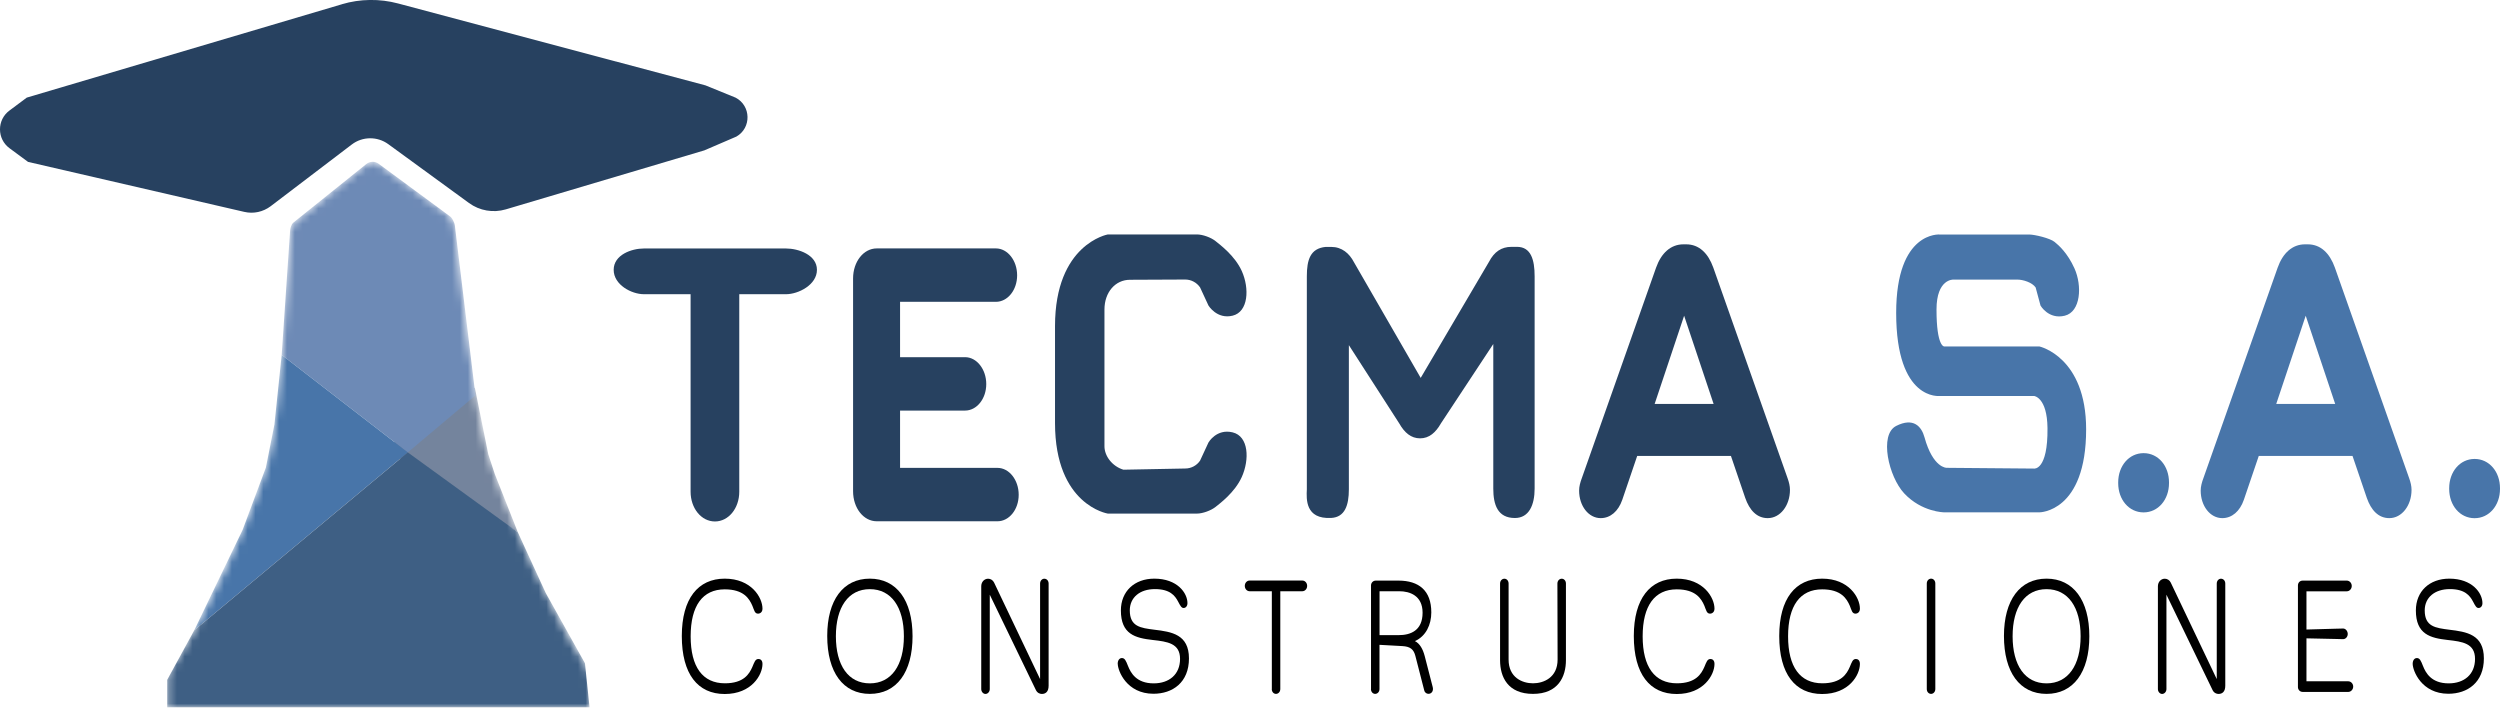 <svg xmlns="http://www.w3.org/2000/svg" width="318" height="90" viewBox="0 0 318 90" fill="none"><g clip-path="url(#clip0_9_2)"><path d="M43.483 0.544L3.407 12.415L1.197 14.065C-0.407 15.259 -0.399 17.67 1.213 18.855L3.567 20.593L31.082 26.953C32.247 27.226 33.46 26.953 34.417 26.24L44.743 18.383C46.108 17.341 47.999 17.325 49.388 18.335L59.658 25.824C61.007 26.809 62.738 27.105 64.334 26.633L89.591 19.128L93.668 17.373C95.6 16.268 95.544 13.457 93.573 12.423L89.742 10.861L50.633 0.44C48.286 -0.184 45.813 -0.152 43.491 0.536L43.483 0.544Z" fill="#274160"></path><mask id="mask0_9_2" style="mask-type:luminance" maskUnits="userSpaceOnUse" x="21" y="20" width="55" height="70"><path d="M46.475 20.922L37.689 28.027C37.218 28.411 36.923 28.972 36.883 29.573C36.572 33.858 35.702 52.545 34.042 58.713C32.263 65.297 25.663 79.547 21.745 84.994C21.482 85.362 21.274 86.027 21.274 86.476V90H75.003V86.291C75.003 85.707 74.74 84.85 74.413 84.369C70.112 78.001 64.031 64.192 62.108 57.776C60.185 51.36 58.301 33.233 57.855 28.82C57.791 28.203 57.471 27.634 56.969 27.266L48.263 20.874C47.728 20.482 46.994 20.497 46.475 20.914V20.922Z" fill="white"></path></mask><g mask="url(#mask0_9_2)"><path d="M48.941 57.103L65.866 67.7L62.938 60.299L62.108 57.776L60.4 49.317L48.941 57.103Z" fill="#74849D"></path><path d="M60.472 50.303L51.87 57.544L35.83 45.144L36.907 29.228C36.923 29.02 37.107 28.483 37.266 28.355L46.595 20.866C47.05 20.497 47.696 20.482 48.167 20.834L57.296 27.562C57.527 27.738 57.822 28.355 57.854 28.644L60.48 50.303H60.472Z" fill="#6D8AB6"></path><path d="M51.87 57.544L24.714 80.164L30.866 67.388L33.819 59.474L34.904 54.011L35.83 45.144L51.87 57.544Z" fill="#4875A9"></path><path d="M51.87 57.544L65.866 67.7L69.417 75.43L74.405 84.361L74.995 90H21.267V86.476L24.714 80.164L51.87 57.544Z" fill="#3E5F84"></path></g><path d="M87.851 37.423H81.906C80.342 37.423 78.06 36.237 78.06 34.323C78.06 32.408 80.342 31.607 81.906 31.607H99.981C101.545 31.607 103.915 32.408 103.915 34.323C103.915 36.237 101.545 37.423 99.981 37.423H94.035V62.542C94.035 64.656 92.671 66.331 90.939 66.331C89.208 66.331 87.843 64.656 87.843 62.542V37.423H87.851Z" fill="#274160"></path><path d="M108.511 62.502V35.42C108.511 33.289 109.844 31.599 111.519 31.599H126.681C128.166 31.599 129.379 33.137 129.379 35.02C129.379 36.902 128.166 38.392 126.681 38.392H114.488V45.432H122.755C124.239 45.432 125.452 46.971 125.452 48.853C125.452 50.735 124.239 52.225 122.755 52.225H114.488V59.514H126.881C128.365 59.514 129.578 61.052 129.578 62.934C129.578 64.817 128.365 66.306 126.881 66.306H111.519C109.836 66.306 108.511 64.616 108.511 62.486V62.502Z" fill="#274160"></path><path d="M166.23 35.148C166.23 33.057 166.661 31.599 168.624 31.407H169.326C170.691 31.407 171.64 32.232 172.223 33.353L180.713 48.068L189.404 33.297C190.066 32.032 190.976 31.399 192.26 31.399H192.963C194.742 31.399 195.205 33.049 195.205 35.14V62.149C195.205 64.24 194.487 65.882 192.707 65.89C190.497 65.898 189.946 64.192 189.946 62.149V43.758L183.283 53.859C182.621 55.02 181.791 55.757 180.634 55.757C179.477 55.757 178.647 55.029 177.984 53.859L171.576 43.903V62.237C171.576 64.28 171.066 65.786 169.334 65.882C166.014 66.058 166.174 63.479 166.23 62.237V35.132V35.148Z" fill="#274160"></path><path d="M201.214 60.804L210.654 34.042C211.308 32.2 212.513 31.079 214.133 31.079H214.484C216.112 31.079 217.269 32.192 217.932 34.042L227.372 60.804C227.563 61.34 227.683 61.821 227.683 62.309C227.683 64.304 226.446 65.906 224.858 65.906C223.462 65.906 222.536 64.889 221.994 63.335L220.174 57.992H208.252L206.353 63.575C205.85 65.033 204.845 65.906 203.608 65.906C202.06 65.906 200.863 64.352 200.863 62.406C200.863 61.869 201.014 61.34 201.214 60.804ZM217.972 51.384L214.221 40.162L210.47 51.384H217.98H217.972Z" fill="#274160"></path><path d="M280.279 60.804L289.719 34.042C290.374 32.2 291.578 31.079 293.198 31.079H293.55C295.177 31.079 296.335 32.192 296.997 34.042L306.437 60.804C306.629 61.34 306.748 61.821 306.748 62.309C306.748 64.304 305.511 65.906 303.923 65.906C302.527 65.906 301.601 64.889 301.059 63.335L299.239 57.992H287.317L285.418 63.575C284.915 65.033 283.91 65.906 282.673 65.906C281.125 65.906 279.928 64.352 279.928 62.406C279.928 61.869 280.079 61.34 280.279 60.804ZM297.037 51.384L293.286 40.162L289.536 51.384H297.045H297.037Z" fill="#4875A9"></path><path d="M272.666 57.64C274.525 57.64 275.898 59.258 275.898 61.364V61.453C275.898 63.551 274.525 65.177 272.666 65.177C270.807 65.177 269.434 63.559 269.434 61.453V61.364C269.434 59.266 270.807 57.64 272.666 57.64Z" fill="#4875A9"></path><path d="M314.768 58.377C316.627 58.377 318 59.995 318 62.101V62.189C318 64.288 316.627 65.914 314.768 65.914C312.909 65.914 311.536 64.296 311.536 62.189V62.101C311.536 60.003 312.909 58.377 314.768 58.377Z" fill="#4875A9"></path><path d="M86.726 80.893C86.726 76.151 88.793 73.604 92.184 73.604C95.576 73.604 96.988 76.007 96.988 77.424C96.988 77.937 96.597 78.057 96.437 78.057C95.99 78.057 95.951 77.649 95.703 77.056C95.312 76.151 94.602 74.965 92.184 74.965C89.383 74.965 87.851 77.04 87.851 80.941C87.851 84.842 89.383 86.916 92.208 86.916C94.618 86.916 95.312 85.723 95.703 84.826C95.967 84.209 96.07 83.824 96.477 83.824C96.685 83.824 96.988 83.944 96.988 84.457C96.988 85.835 95.615 88.278 92.184 88.278C88.753 88.278 86.726 85.731 86.726 80.909V80.893Z" fill="black"></path><path d="M105.223 80.893C105.223 76.335 107.25 73.604 110.642 73.604C114.033 73.604 116.076 76.335 116.076 80.933C116.076 85.53 114.033 88.262 110.642 88.262C107.25 88.262 105.223 85.53 105.223 80.893ZM114.975 80.933C114.975 77.24 113.379 74.941 110.642 74.941C107.905 74.941 106.325 77.24 106.325 80.933C106.325 84.625 107.897 86.924 110.642 86.924C113.387 86.924 114.975 84.625 114.975 80.933Z" fill="black"></path><path d="M124.814 87.645V74.573C124.814 74.02 125.205 73.612 125.692 73.612C125.995 73.612 126.306 73.796 126.45 74.108L132.299 86.379V74.228C132.299 73.86 132.563 73.612 132.834 73.612C133.137 73.612 133.384 73.86 133.384 74.228V87.221C133.384 87.998 132.993 88.27 132.523 88.27C132.275 88.27 131.948 88.15 131.765 87.773L125.899 75.646V87.653C125.899 87.981 125.652 88.27 125.349 88.27C125.061 88.27 124.814 87.981 124.814 87.653V87.645Z" fill="black"></path><path d="M142.17 84.441C142.17 83.993 142.394 83.704 142.705 83.704C143.072 83.704 143.216 84.033 143.479 84.705C143.83 85.587 144.54 86.924 146.751 86.924C148.714 86.924 150.102 85.795 150.102 83.808C150.102 81.822 148.49 81.614 146.623 81.405C144.413 81.157 142.577 80.684 142.577 77.649C142.577 75.23 144.293 73.604 146.831 73.604C149.751 73.604 151.044 75.43 151.044 76.719C151.044 77.128 150.797 77.336 150.557 77.336C150.294 77.336 150.15 77.088 149.863 76.535C149.456 75.758 148.818 74.933 146.902 74.933C144.987 74.933 143.71 75.999 143.71 77.641C143.71 79.715 145.083 79.875 146.839 80.1C149.025 80.364 151.236 80.692 151.236 83.752C151.236 86.812 149.153 88.246 146.719 88.246C143.303 88.246 142.178 85.314 142.178 84.425L142.17 84.441Z" fill="black"></path><path d="M161.777 87.645V75.206H158.952C158.625 75.206 158.338 74.917 158.338 74.525C158.338 74.132 158.625 73.844 158.952 73.844H165.655C165.982 73.844 166.27 74.132 166.27 74.525C166.27 74.917 165.982 75.206 165.655 75.206H162.854V87.645C162.854 88.013 162.591 88.262 162.304 88.262C162.016 88.262 161.769 88.013 161.769 87.645H161.777Z" fill="black"></path><path d="M174.393 87.645V74.469C174.393 74.14 174.641 73.852 175.008 73.852H177.873C180.49 73.852 182.062 75.126 182.062 77.897C182.062 79.459 181.384 80.917 179.979 81.549C180.61 81.854 181.001 82.599 181.224 83.456L182.246 87.413C182.365 87.909 182.078 88.254 181.711 88.254C181.487 88.254 181.24 88.134 181.16 87.805L180.035 83.432C179.812 82.567 179.357 82.238 178.375 82.182L175.471 82.022V87.645C175.471 88.013 175.207 88.262 174.92 88.262C174.633 88.262 174.385 88.013 174.385 87.645H174.393ZM175.479 80.788H177.928C179.381 80.788 180.953 80.236 180.953 77.937C180.953 75.758 179.317 75.206 177.992 75.206H175.479V80.788Z" fill="black"></path><path d="M190.808 83.977V74.228C190.808 73.86 191.071 73.612 191.359 73.612C191.646 73.612 191.893 73.86 191.893 74.228V83.896C191.893 86.195 193.649 86.916 194.997 86.916C196.346 86.916 198.126 86.195 198.126 83.896L198.102 74.228C198.102 73.86 198.365 73.612 198.652 73.612C198.94 73.612 199.187 73.86 199.187 74.228V83.977C199.187 86.067 198.205 88.262 194.997 88.262C191.79 88.262 190.808 86.107 190.808 83.977Z" fill="black"></path><path d="M207.821 80.893C207.821 76.151 209.888 73.604 213.279 73.604C216.671 73.604 218.083 76.007 218.083 77.424C218.083 77.937 217.692 78.057 217.533 78.057C217.086 78.057 217.038 77.649 216.799 77.056C216.408 76.151 215.697 74.965 213.279 74.965C210.478 74.965 208.946 77.04 208.946 80.941C208.946 84.842 210.478 86.916 213.303 86.916C215.713 86.916 216.408 85.723 216.799 84.826C217.062 84.209 217.166 83.824 217.573 83.824C217.78 83.824 218.083 83.944 218.083 84.457C218.083 85.835 216.711 88.278 213.279 88.278C209.848 88.278 207.821 85.731 207.821 80.909V80.893Z" fill="black"></path><path d="M226.319 80.893C226.319 76.151 228.385 73.604 231.777 73.604C235.168 73.604 236.581 76.007 236.581 77.424C236.581 77.937 236.19 78.057 236.03 78.057C235.583 78.057 235.535 77.649 235.296 77.056C234.905 76.151 234.195 74.965 231.777 74.965C228.976 74.965 227.444 77.04 227.444 80.941C227.444 84.842 228.976 86.916 231.801 86.916C234.211 86.916 234.905 85.723 235.296 84.826C235.559 84.209 235.663 83.824 236.07 83.824C236.278 83.824 236.581 83.944 236.581 84.457C236.581 85.835 235.208 88.278 231.777 88.278C228.346 88.278 226.319 85.731 226.319 80.909V80.893Z" fill="black"></path><path d="M245.087 87.645V74.22C245.087 73.852 245.351 73.604 245.638 73.604C245.925 73.604 246.173 73.852 246.173 74.22V87.645C246.173 88.013 245.909 88.262 245.638 88.262C245.335 88.262 245.087 88.013 245.087 87.645Z" fill="black"></path><path d="M254.903 80.893C254.903 76.335 256.93 73.604 260.321 73.604C263.713 73.604 265.763 76.335 265.763 80.933C265.763 85.53 263.721 88.262 260.321 88.262C256.922 88.262 254.903 85.53 254.903 80.893ZM264.654 80.933C264.654 77.24 263.058 74.941 260.321 74.941C257.584 74.941 256.004 77.24 256.004 80.933C256.004 84.625 257.576 86.924 260.321 86.924C263.066 86.924 264.654 84.625 264.654 80.933Z" fill="black"></path><path d="M274.485 87.645V74.573C274.485 74.02 274.876 73.612 275.363 73.612C275.667 73.612 275.978 73.796 276.121 74.108L281.971 86.379V74.228C281.971 73.86 282.234 73.612 282.505 73.612C282.809 73.612 283.056 73.86 283.056 74.228V87.221C283.056 87.998 282.665 88.27 282.194 88.27C281.947 88.27 281.62 88.15 281.436 87.773L275.571 75.646V87.653C275.571 87.981 275.323 88.27 275.02 88.27C274.733 88.27 274.485 87.981 274.485 87.653V87.645Z" fill="black"></path><path d="M292.911 88.013C292.544 88.013 292.297 87.725 292.297 87.397V74.469C292.297 74.116 292.544 73.852 292.911 73.852H298.513C298.84 73.852 299.143 74.14 299.143 74.533C299.143 74.925 298.84 75.214 298.513 75.214H293.382V80.076L297.085 79.972C297.412 79.972 297.715 79.948 298.042 79.948C298.369 79.948 298.633 80.276 298.633 80.644C298.633 80.997 298.369 81.301 298.042 81.301C297.715 81.301 297.412 81.277 297.085 81.277L293.382 81.197V86.66H298.697C299.024 86.66 299.327 86.948 299.327 87.333C299.327 87.717 299.024 88.013 298.697 88.013H292.911Z" fill="black"></path><path d="M306.892 84.441C306.892 83.993 307.115 83.704 307.427 83.704C307.794 83.704 307.937 84.033 308.201 84.705C308.552 85.587 309.262 86.924 311.472 86.924C313.435 86.924 314.824 85.795 314.824 83.808C314.824 81.822 313.212 81.614 311.345 81.405C309.134 81.157 307.299 80.684 307.299 77.649C307.299 75.23 309.015 73.604 311.552 73.604C314.473 73.604 315.766 75.43 315.766 76.719C315.766 77.128 315.518 77.336 315.271 77.336C315.008 77.336 314.864 77.088 314.577 76.535C314.17 75.758 313.531 74.933 311.616 74.933C309.701 74.933 308.424 75.999 308.424 77.641C308.424 79.715 309.797 79.875 311.552 80.1C313.739 80.364 315.949 80.692 315.949 83.752C315.949 86.812 313.866 88.246 311.433 88.246C308.017 88.246 306.892 85.314 306.892 84.425V84.441Z" fill="black"></path><path d="M258.933 36.566C258.51 35.941 257.361 35.564 256.602 35.564H248.471C248.471 35.564 246.324 35.452 246.324 39.369C246.324 44.143 247.306 44.071 247.306 44.071H259.419C259.419 44.071 265.356 45.385 265.356 54.612C265.356 65.169 259.419 65.169 259.419 65.169H247.306C247.306 65.169 244.449 65.153 242.207 62.75C240.244 60.644 238.999 55.293 241.193 54.179C243.388 53.066 244.417 54.243 244.792 55.613C245.877 59.554 247.609 59.506 247.609 59.506L258.733 59.602C258.733 59.602 260.497 59.867 260.441 54.452C260.401 50.535 258.733 50.367 258.733 50.367H246.755C246.755 50.367 241.193 51.072 241.193 39.801C241.193 29.34 246.755 29.829 246.755 29.829H258.087C258.821 29.829 260.76 30.302 261.335 30.766C261.861 31.191 262.978 32.16 263.872 34.139C264.87 36.357 264.678 39.665 262.627 40.162C260.576 40.659 259.555 38.872 259.555 38.872L258.933 36.566Z" fill="#4875A9"></path><path d="M134.198 53.811C134.198 64.272 140.917 65.329 140.917 65.329H152.249C152.983 65.329 154.044 64.937 154.619 64.48C155.146 64.056 157.061 62.654 157.955 60.675C158.952 58.457 158.848 55.493 156.79 54.996C154.731 54.5 153.717 56.286 153.717 56.286L152.648 58.593C152.225 59.218 151.515 59.594 150.757 59.594L142.897 59.746C141.476 59.314 140.487 58.008 140.487 56.767V39.369C140.487 37.174 141.867 35.588 143.734 35.588C145.873 35.588 150.757 35.556 150.757 35.556C151.515 35.556 152.217 35.933 152.648 36.557L153.717 38.864C153.717 38.864 154.787 40.643 156.79 40.154C158.793 39.665 158.952 36.694 157.955 34.475C157.061 32.496 155.146 31.103 154.619 30.67C154.044 30.206 152.983 29.821 152.249 29.821H140.917C140.917 29.821 134.198 31.023 134.198 41.484V53.803V53.811Z" fill="#274160"></path></g><defs><clipPath id="clip0_9_2"><rect width="318" height="90" fill="white"></rect></clipPath></defs></svg>